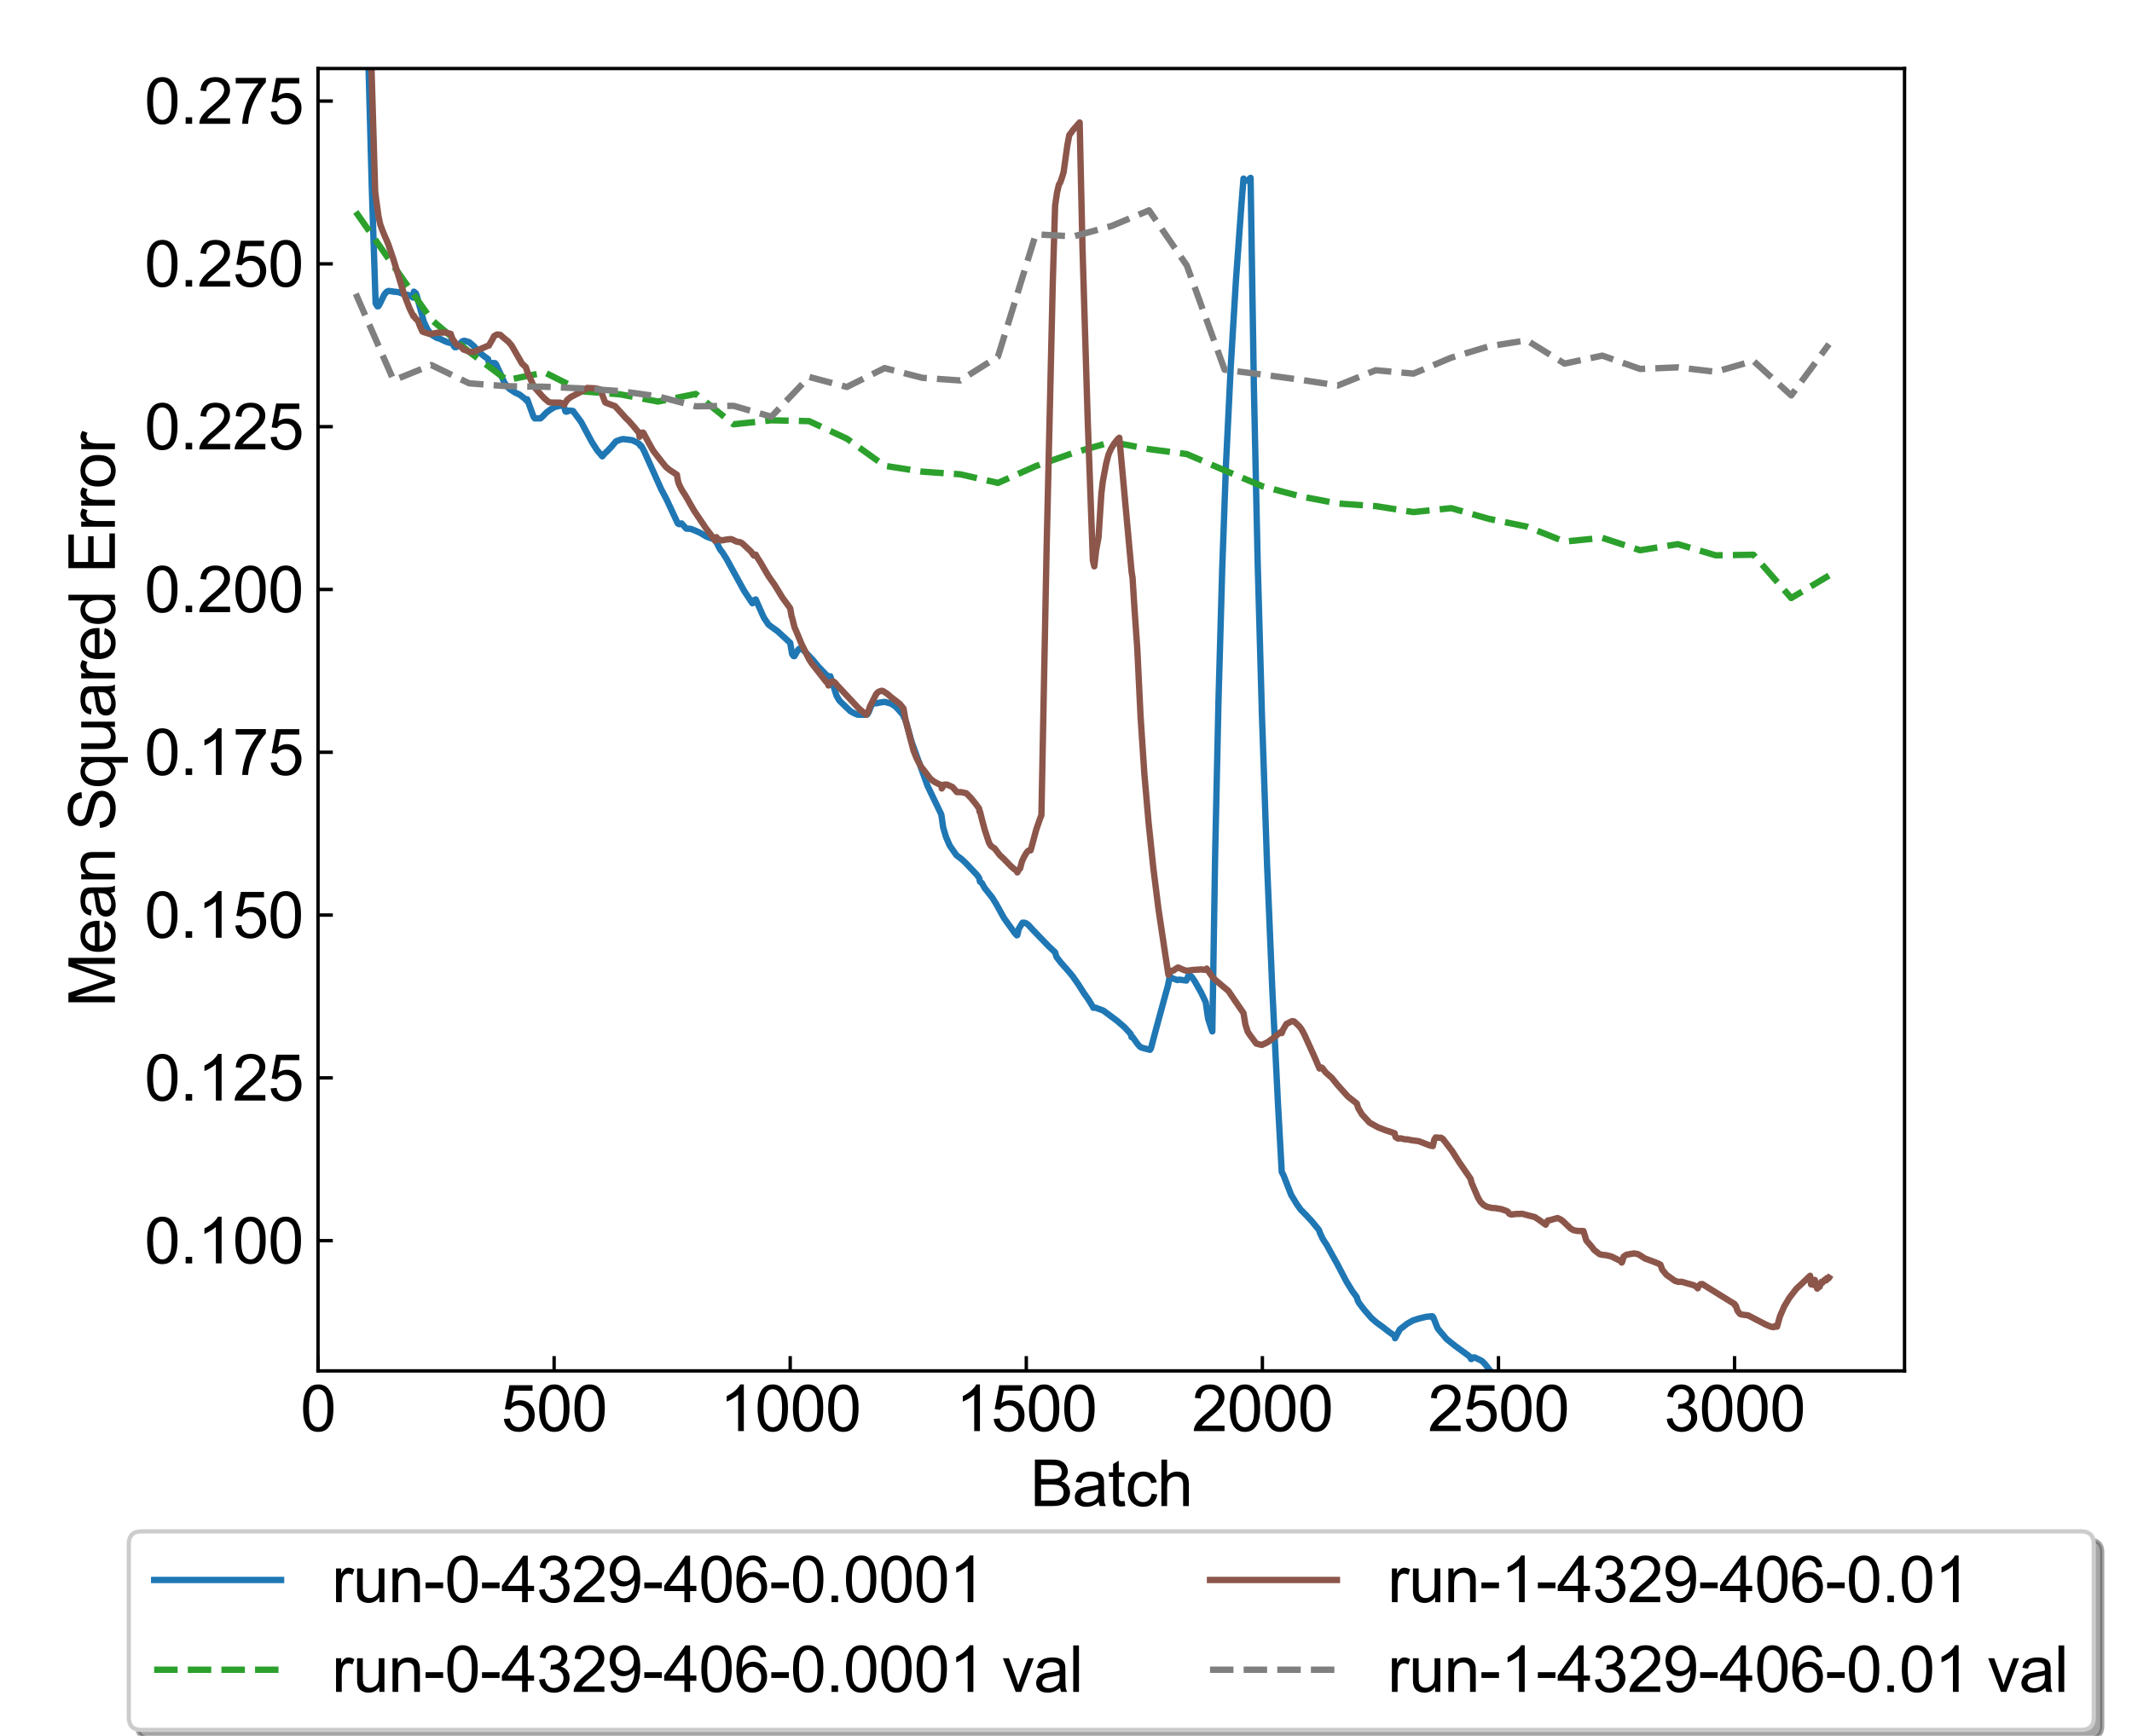 <?xml version="1.0" encoding="utf-8" standalone="no"?>
<!DOCTYPE svg PUBLIC "-//W3C//DTD SVG 1.1//EN"
  "http://www.w3.org/Graphics/SVG/1.1/DTD/svg11.dtd">
<svg height="410.4pt" version="1.1" viewBox="0 0 504 410.4" width="504pt" xmlns="http://www.w3.org/2000/svg" xmlns:xlink="http://www.w3.org/1999/xlink">
 <defs>
  <style type="text/css">*{stroke-linecap:butt;stroke-linejoin:round;}</style>
 </defs>
 <g id="figure_1">
  <g id="patch_1">
   <path d="M 0 410.4 
L 504 410.4 
L 504 0 
L 0 0 
z
" style="fill:#ffffff;"/>
  </g>
  <g id="axes_1">
   <g id="patch_2">
    <path d="M 75.18 324.134 
L 450.225 324.134 
L 450.225 16.2 
L 75.18 16.2 
z
" style="fill:#ffffff;"/>
   </g>
   <g id="matplotlib.axis_1">
    <g id="xtick_1">
     <g id="line2d_1">
      <defs>
       <path d="M 0 0 
L 0 -3.5 
" id="m84fed06094" style="stroke:#000000;stroke-width:0.8;"/>
      </defs>
      <g>
       <use style="stroke:#000000;stroke-width:0.8;" x="75.18" xlink:href="#m84fed06094" y="324.134"/>
      </g>
     </g>
     <g id="text_1">
      <!-- 0 -->
      <g transform="translate(71.009 338.371)scale(0.15 -0.15)">
       <defs>
        <path d="M 266 2259 
Q 266 3072 433 3567 
Q 600 4063 929 4331 
Q 1259 4600 1759 4600 
Q 2128 4600 2406 4451 
Q 2684 4303 2865 4023 
Q 3047 3744 3150 3342 
Q 3253 2941 3253 2259 
Q 3253 1453 3087 958 
Q 2922 463 2592 192 
Q 2263 -78 1759 -78 
Q 1097 -78 719 397 
Q 266 969 266 2259 
z
M 844 2259 
Q 844 1131 1108 757 
Q 1372 384 1759 384 
Q 2147 384 2411 759 
Q 2675 1134 2675 2259 
Q 2675 3391 2411 3762 
Q 2147 4134 1753 4134 
Q 1366 4134 1134 3806 
Q 844 3388 844 2259 
z
" id="ArialMT-30" transform="scale(0.016)"/>
       </defs>
       <use xlink:href="#ArialMT-30"/>
      </g>
     </g>
    </g>
    <g id="xtick_2">
     <g id="line2d_2">
      <g>
       <use style="stroke:#000000;stroke-width:0.8;" x="130.991" xlink:href="#m84fed06094" y="324.134"/>
      </g>
     </g>
     <g id="text_2">
      <!-- 500 -->
      <g transform="translate(118.479 338.371)scale(0.15 -0.15)">
       <defs>
        <path d="M 266 1200 
L 856 1250 
Q 922 819 1161 601 
Q 1400 384 1738 384 
Q 2144 384 2425 690 
Q 2706 997 2706 1503 
Q 2706 1984 2436 2262 
Q 2166 2541 1728 2541 
Q 1456 2541 1237 2417 
Q 1019 2294 894 2097 
L 366 2166 
L 809 4519 
L 3088 4519 
L 3088 3981 
L 1259 3981 
L 1013 2750 
Q 1425 3038 1878 3038 
Q 2478 3038 2890 2622 
Q 3303 2206 3303 1553 
Q 3303 931 2941 478 
Q 2500 -78 1738 -78 
Q 1113 -78 717 272 
Q 322 622 266 1200 
z
" id="ArialMT-35" transform="scale(0.016)"/>
       </defs>
       <use xlink:href="#ArialMT-35"/>
       <use x="55.615" xlink:href="#ArialMT-30"/>
       <use x="111.23" xlink:href="#ArialMT-30"/>
      </g>
     </g>
    </g>
    <g id="xtick_3">
     <g id="line2d_3">
      <g>
       <use style="stroke:#000000;stroke-width:0.8;" x="186.802" xlink:href="#m84fed06094" y="324.134"/>
      </g>
     </g>
     <g id="text_3">
      <!-- 1000 -->
      <g transform="translate(170.119 338.371)scale(0.15 -0.15)">
       <defs>
        <path d="M 2384 0 
L 1822 0 
L 1822 3584 
Q 1619 3391 1289 3197 
Q 959 3003 697 2906 
L 697 3450 
Q 1169 3672 1522 3987 
Q 1875 4303 2022 4600 
L 2384 4600 
L 2384 0 
z
" id="ArialMT-31" transform="scale(0.016)"/>
       </defs>
       <use xlink:href="#ArialMT-31"/>
       <use x="55.615" xlink:href="#ArialMT-30"/>
       <use x="111.23" xlink:href="#ArialMT-30"/>
       <use x="166.846" xlink:href="#ArialMT-30"/>
      </g>
     </g>
    </g>
    <g id="xtick_4">
     <g id="line2d_4">
      <g>
       <use style="stroke:#000000;stroke-width:0.8;" x="242.613" xlink:href="#m84fed06094" y="324.134"/>
      </g>
     </g>
     <g id="text_4">
      <!-- 1500 -->
      <g transform="translate(225.93 338.371)scale(0.15 -0.15)">
       <use xlink:href="#ArialMT-31"/>
       <use x="55.615" xlink:href="#ArialMT-35"/>
       <use x="111.23" xlink:href="#ArialMT-30"/>
       <use x="166.846" xlink:href="#ArialMT-30"/>
      </g>
     </g>
    </g>
    <g id="xtick_5">
     <g id="line2d_5">
      <g>
       <use style="stroke:#000000;stroke-width:0.8;" x="298.424" xlink:href="#m84fed06094" y="324.134"/>
      </g>
     </g>
     <g id="text_5">
      <!-- 2000 -->
      <g transform="translate(281.742 338.371)scale(0.15 -0.15)">
       <defs>
        <path d="M 3222 541 
L 3222 0 
L 194 0 
Q 188 203 259 391 
Q 375 700 629 1000 
Q 884 1300 1366 1694 
Q 2113 2306 2375 2664 
Q 2638 3022 2638 3341 
Q 2638 3675 2398 3904 
Q 2159 4134 1775 4134 
Q 1369 4134 1125 3890 
Q 881 3647 878 3216 
L 300 3275 
Q 359 3922 746 4261 
Q 1134 4600 1788 4600 
Q 2447 4600 2831 4234 
Q 3216 3869 3216 3328 
Q 3216 3053 3103 2787 
Q 2991 2522 2730 2228 
Q 2469 1934 1863 1422 
Q 1356 997 1212 845 
Q 1069 694 975 541 
L 3222 541 
z
" id="ArialMT-32" transform="scale(0.016)"/>
       </defs>
       <use xlink:href="#ArialMT-32"/>
       <use x="55.615" xlink:href="#ArialMT-30"/>
       <use x="111.23" xlink:href="#ArialMT-30"/>
       <use x="166.846" xlink:href="#ArialMT-30"/>
      </g>
     </g>
    </g>
    <g id="xtick_6">
     <g id="line2d_6">
      <g>
       <use style="stroke:#000000;stroke-width:0.8;" x="354.235" xlink:href="#m84fed06094" y="324.134"/>
      </g>
     </g>
     <g id="text_6">
      <!-- 2500 -->
      <g transform="translate(337.553 338.371)scale(0.15 -0.15)">
       <use xlink:href="#ArialMT-32"/>
       <use x="55.615" xlink:href="#ArialMT-35"/>
       <use x="111.23" xlink:href="#ArialMT-30"/>
       <use x="166.846" xlink:href="#ArialMT-30"/>
      </g>
     </g>
    </g>
    <g id="xtick_7">
     <g id="line2d_7">
      <g>
       <use style="stroke:#000000;stroke-width:0.8;" x="410.047" xlink:href="#m84fed06094" y="324.134"/>
      </g>
     </g>
     <g id="text_7">
      <!-- 3000 -->
      <g transform="translate(393.364 338.371)scale(0.15 -0.15)">
       <defs>
        <path d="M 269 1209 
L 831 1284 
Q 928 806 1161 595 
Q 1394 384 1728 384 
Q 2125 384 2398 659 
Q 2672 934 2672 1341 
Q 2672 1728 2419 1979 
Q 2166 2231 1775 2231 
Q 1616 2231 1378 2169 
L 1441 2663 
Q 1497 2656 1531 2656 
Q 1891 2656 2178 2843 
Q 2466 3031 2466 3422 
Q 2466 3731 2256 3934 
Q 2047 4138 1716 4138 
Q 1388 4138 1169 3931 
Q 950 3725 888 3313 
L 325 3413 
Q 428 3978 793 4289 
Q 1159 4600 1703 4600 
Q 2078 4600 2393 4439 
Q 2709 4278 2876 4000 
Q 3044 3722 3044 3409 
Q 3044 3113 2884 2869 
Q 2725 2625 2413 2481 
Q 2819 2388 3044 2092 
Q 3269 1797 3269 1353 
Q 3269 753 2831 336 
Q 2394 -81 1725 -81 
Q 1122 -81 723 278 
Q 325 638 269 1209 
z
" id="ArialMT-33" transform="scale(0.016)"/>
       </defs>
       <use xlink:href="#ArialMT-33"/>
       <use x="55.615" xlink:href="#ArialMT-30"/>
       <use x="111.23" xlink:href="#ArialMT-30"/>
       <use x="166.846" xlink:href="#ArialMT-30"/>
      </g>
     </g>
    </g>
    <g id="text_8">
     <!-- Batch -->
     <g transform="translate(243.525 356.089)scale(0.15 -0.15)">
      <defs>
       <path d="M 469 0 
L 469 4581 
L 2188 4581 
Q 2713 4581 3030 4442 
Q 3347 4303 3526 4014 
Q 3706 3725 3706 3409 
Q 3706 3116 3547 2856 
Q 3388 2597 3066 2438 
Q 3481 2316 3704 2022 
Q 3928 1728 3928 1328 
Q 3928 1006 3792 729 
Q 3656 453 3456 303 
Q 3256 153 2954 76 
Q 2653 0 2216 0 
L 469 0 
z
M 1075 2656 
L 2066 2656 
Q 2469 2656 2644 2709 
Q 2875 2778 2992 2937 
Q 3109 3097 3109 3338 
Q 3109 3566 3000 3739 
Q 2891 3913 2687 3977 
Q 2484 4041 1991 4041 
L 1075 4041 
L 1075 2656 
z
M 1075 541 
L 2216 541 
Q 2509 541 2628 563 
Q 2838 600 2978 687 
Q 3119 775 3209 942 
Q 3300 1109 3300 1328 
Q 3300 1584 3169 1773 
Q 3038 1963 2805 2039 
Q 2572 2116 2134 2116 
L 1075 2116 
L 1075 541 
z
" id="ArialMT-42" transform="scale(0.016)"/>
       <path d="M 2588 409 
Q 2275 144 1986 34 
Q 1697 -75 1366 -75 
Q 819 -75 525 192 
Q 231 459 231 875 
Q 231 1119 342 1320 
Q 453 1522 633 1644 
Q 813 1766 1038 1828 
Q 1203 1872 1538 1913 
Q 2219 1994 2541 2106 
Q 2544 2222 2544 2253 
Q 2544 2597 2384 2738 
Q 2169 2928 1744 2928 
Q 1347 2928 1158 2789 
Q 969 2650 878 2297 
L 328 2372 
Q 403 2725 575 2942 
Q 747 3159 1072 3276 
Q 1397 3394 1825 3394 
Q 2250 3394 2515 3294 
Q 2781 3194 2906 3042 
Q 3031 2891 3081 2659 
Q 3109 2516 3109 2141 
L 3109 1391 
Q 3109 606 3145 398 
Q 3181 191 3288 0 
L 2700 0 
Q 2613 175 2588 409 
z
M 2541 1666 
Q 2234 1541 1622 1453 
Q 1275 1403 1131 1340 
Q 988 1278 909 1158 
Q 831 1038 831 891 
Q 831 666 1001 516 
Q 1172 366 1500 366 
Q 1825 366 2078 508 
Q 2331 650 2450 897 
Q 2541 1088 2541 1459 
L 2541 1666 
z
" id="ArialMT-61" transform="scale(0.016)"/>
       <path d="M 1650 503 
L 1731 6 
Q 1494 -44 1306 -44 
Q 1000 -44 831 53 
Q 663 150 594 308 
Q 525 466 525 972 
L 525 2881 
L 113 2881 
L 113 3319 
L 525 3319 
L 525 4141 
L 1084 4478 
L 1084 3319 
L 1650 3319 
L 1650 2881 
L 1084 2881 
L 1084 941 
Q 1084 700 1114 631 
Q 1144 563 1211 522 
Q 1278 481 1403 481 
Q 1497 481 1650 503 
z
" id="ArialMT-74" transform="scale(0.016)"/>
       <path d="M 2588 1216 
L 3141 1144 
Q 3050 572 2676 248 
Q 2303 -75 1759 -75 
Q 1078 -75 664 370 
Q 250 816 250 1647 
Q 250 2184 428 2587 
Q 606 2991 970 3192 
Q 1334 3394 1763 3394 
Q 2303 3394 2647 3120 
Q 2991 2847 3088 2344 
L 2541 2259 
Q 2463 2594 2264 2762 
Q 2066 2931 1784 2931 
Q 1359 2931 1093 2626 
Q 828 2322 828 1663 
Q 828 994 1084 691 
Q 1341 388 1753 388 
Q 2084 388 2306 591 
Q 2528 794 2588 1216 
z
" id="ArialMT-63" transform="scale(0.016)"/>
       <path d="M 422 0 
L 422 4581 
L 984 4581 
L 984 2938 
Q 1378 3394 1978 3394 
Q 2347 3394 2619 3248 
Q 2891 3103 3008 2847 
Q 3125 2591 3125 2103 
L 3125 0 
L 2563 0 
L 2563 2103 
Q 2563 2525 2380 2717 
Q 2197 2909 1863 2909 
Q 1613 2909 1392 2779 
Q 1172 2650 1078 2428 
Q 984 2206 984 1816 
L 984 0 
L 422 0 
z
" id="ArialMT-68" transform="scale(0.016)"/>
      </defs>
      <use xlink:href="#ArialMT-42"/>
      <use x="66.699" xlink:href="#ArialMT-61"/>
      <use x="122.314" xlink:href="#ArialMT-74"/>
      <use x="150.098" xlink:href="#ArialMT-63"/>
      <use x="200.098" xlink:href="#ArialMT-68"/>
     </g>
    </g>
   </g>
   <g id="matplotlib.axis_2">
    <g id="ytick_1">
     <g id="line2d_8">
      <defs>
       <path d="M 0 0 
L 3.5 0 
" id="m3010451f9e" style="stroke:#000000;stroke-width:0.8;"/>
      </defs>
      <g>
       <use style="stroke:#000000;stroke-width:0.8;" x="75.18" xlink:href="#m3010451f9e" y="293.341"/>
      </g>
     </g>
     <g id="text_9">
      <!-- 0.100 -->
      <g transform="translate(34.147 298.709)scale(0.15 -0.15)">
       <defs>
        <path d="M 581 0 
L 581 641 
L 1222 641 
L 1222 0 
L 581 0 
z
" id="ArialMT-2e" transform="scale(0.016)"/>
       </defs>
       <use xlink:href="#ArialMT-30"/>
       <use x="55.615" xlink:href="#ArialMT-2e"/>
       <use x="83.398" xlink:href="#ArialMT-31"/>
       <use x="139.014" xlink:href="#ArialMT-30"/>
       <use x="194.629" xlink:href="#ArialMT-30"/>
      </g>
     </g>
    </g>
    <g id="ytick_2">
     <g id="line2d_9">
      <g>
       <use style="stroke:#000000;stroke-width:0.8;" x="75.18" xlink:href="#m3010451f9e" y="254.849"/>
      </g>
     </g>
     <g id="text_10">
      <!-- 0.125 -->
      <g transform="translate(34.147 260.218)scale(0.15 -0.15)">
       <use xlink:href="#ArialMT-30"/>
       <use x="55.615" xlink:href="#ArialMT-2e"/>
       <use x="83.398" xlink:href="#ArialMT-31"/>
       <use x="139.014" xlink:href="#ArialMT-32"/>
       <use x="194.629" xlink:href="#ArialMT-35"/>
      </g>
     </g>
    </g>
    <g id="ytick_3">
     <g id="line2d_10">
      <g>
       <use style="stroke:#000000;stroke-width:0.8;" x="75.18" xlink:href="#m3010451f9e" y="216.357"/>
      </g>
     </g>
     <g id="text_11">
      <!-- 0.150 -->
      <g transform="translate(34.147 221.726)scale(0.15 -0.15)">
       <use xlink:href="#ArialMT-30"/>
       <use x="55.615" xlink:href="#ArialMT-2e"/>
       <use x="83.398" xlink:href="#ArialMT-31"/>
       <use x="139.014" xlink:href="#ArialMT-35"/>
       <use x="194.629" xlink:href="#ArialMT-30"/>
      </g>
     </g>
    </g>
    <g id="ytick_4">
     <g id="line2d_11">
      <g>
       <use style="stroke:#000000;stroke-width:0.8;" x="75.18" xlink:href="#m3010451f9e" y="177.866"/>
      </g>
     </g>
     <g id="text_12">
      <!-- 0.175 -->
      <g transform="translate(34.147 183.234)scale(0.15 -0.15)">
       <defs>
        <path d="M 303 3981 
L 303 4522 
L 3269 4522 
L 3269 4084 
Q 2831 3619 2401 2847 
Q 1972 2075 1738 1259 
Q 1569 684 1522 0 
L 944 0 
Q 953 541 1156 1306 
Q 1359 2072 1739 2783 
Q 2119 3494 2547 3981 
L 303 3981 
z
" id="ArialMT-37" transform="scale(0.016)"/>
       </defs>
       <use xlink:href="#ArialMT-30"/>
       <use x="55.615" xlink:href="#ArialMT-2e"/>
       <use x="83.398" xlink:href="#ArialMT-31"/>
       <use x="139.014" xlink:href="#ArialMT-37"/>
       <use x="194.629" xlink:href="#ArialMT-35"/>
      </g>
     </g>
    </g>
    <g id="ytick_5">
     <g id="line2d_12">
      <g>
       <use style="stroke:#000000;stroke-width:0.8;" x="75.18" xlink:href="#m3010451f9e" y="139.374"/>
      </g>
     </g>
     <g id="text_13">
      <!-- 0.200 -->
      <g transform="translate(34.147 144.742)scale(0.15 -0.15)">
       <use xlink:href="#ArialMT-30"/>
       <use x="55.615" xlink:href="#ArialMT-2e"/>
       <use x="83.398" xlink:href="#ArialMT-32"/>
       <use x="139.014" xlink:href="#ArialMT-30"/>
       <use x="194.629" xlink:href="#ArialMT-30"/>
      </g>
     </g>
    </g>
    <g id="ytick_6">
     <g id="line2d_13">
      <g>
       <use style="stroke:#000000;stroke-width:0.8;" x="75.18" xlink:href="#m3010451f9e" y="100.882"/>
      </g>
     </g>
     <g id="text_14">
      <!-- 0.225 -->
      <g transform="translate(34.147 106.25)scale(0.15 -0.15)">
       <use xlink:href="#ArialMT-30"/>
       <use x="55.615" xlink:href="#ArialMT-2e"/>
       <use x="83.398" xlink:href="#ArialMT-32"/>
       <use x="139.014" xlink:href="#ArialMT-32"/>
       <use x="194.629" xlink:href="#ArialMT-35"/>
      </g>
     </g>
    </g>
    <g id="ytick_7">
     <g id="line2d_14">
      <g>
       <use style="stroke:#000000;stroke-width:0.8;" x="75.18" xlink:href="#m3010451f9e" y="62.39"/>
      </g>
     </g>
     <g id="text_15">
      <!-- 0.250 -->
      <g transform="translate(34.147 67.759)scale(0.15 -0.15)">
       <use xlink:href="#ArialMT-30"/>
       <use x="55.615" xlink:href="#ArialMT-2e"/>
       <use x="83.398" xlink:href="#ArialMT-32"/>
       <use x="139.014" xlink:href="#ArialMT-35"/>
       <use x="194.629" xlink:href="#ArialMT-30"/>
      </g>
     </g>
    </g>
    <g id="ytick_8">
     <g id="line2d_15">
      <g>
       <use style="stroke:#000000;stroke-width:0.8;" x="75.18" xlink:href="#m3010451f9e" y="23.898"/>
      </g>
     </g>
     <g id="text_16">
      <!-- 0.275 -->
      <g transform="translate(34.147 29.267)scale(0.15 -0.15)">
       <use xlink:href="#ArialMT-30"/>
       <use x="55.615" xlink:href="#ArialMT-2e"/>
       <use x="83.398" xlink:href="#ArialMT-32"/>
       <use x="139.014" xlink:href="#ArialMT-37"/>
       <use x="194.629" xlink:href="#ArialMT-35"/>
      </g>
     </g>
    </g>
    <g id="text_17">
     <!-- Mean Squared Error -->
     <g transform="translate(27.166 238.113)rotate(-90)scale(0.15 -0.15)">
      <defs>
       <path d="M 475 0 
L 475 4581 
L 1388 4581 
L 2472 1338 
Q 2622 884 2691 659 
Q 2769 909 2934 1394 
L 4031 4581 
L 4847 4581 
L 4847 0 
L 4263 0 
L 4263 3834 
L 2931 0 
L 2384 0 
L 1059 3900 
L 1059 0 
L 475 0 
z
" id="ArialMT-4d" transform="scale(0.016)"/>
       <path d="M 2694 1069 
L 3275 997 
Q 3138 488 2766 206 
Q 2394 -75 1816 -75 
Q 1088 -75 661 373 
Q 234 822 234 1631 
Q 234 2469 665 2931 
Q 1097 3394 1784 3394 
Q 2450 3394 2872 2941 
Q 3294 2488 3294 1666 
Q 3294 1616 3291 1516 
L 816 1516 
Q 847 969 1125 678 
Q 1403 388 1819 388 
Q 2128 388 2347 550 
Q 2566 713 2694 1069 
z
M 847 1978 
L 2700 1978 
Q 2663 2397 2488 2606 
Q 2219 2931 1791 2931 
Q 1403 2931 1139 2672 
Q 875 2413 847 1978 
z
" id="ArialMT-65" transform="scale(0.016)"/>
       <path d="M 422 0 
L 422 3319 
L 928 3319 
L 928 2847 
Q 1294 3394 1984 3394 
Q 2284 3394 2536 3286 
Q 2788 3178 2913 3003 
Q 3038 2828 3088 2588 
Q 3119 2431 3119 2041 
L 3119 0 
L 2556 0 
L 2556 2019 
Q 2556 2363 2490 2533 
Q 2425 2703 2258 2804 
Q 2091 2906 1866 2906 
Q 1506 2906 1245 2678 
Q 984 2450 984 1813 
L 984 0 
L 422 0 
z
" id="ArialMT-6e" transform="scale(0.016)"/>
       <path id="ArialMT-20" transform="scale(0.016)"/>
       <path d="M 288 1472 
L 859 1522 
Q 900 1178 1048 958 
Q 1197 738 1509 602 
Q 1822 466 2213 466 
Q 2559 466 2825 569 
Q 3091 672 3220 851 
Q 3350 1031 3350 1244 
Q 3350 1459 3225 1620 
Q 3100 1781 2813 1891 
Q 2628 1963 1997 2114 
Q 1366 2266 1113 2400 
Q 784 2572 623 2826 
Q 463 3081 463 3397 
Q 463 3744 659 4045 
Q 856 4347 1234 4503 
Q 1613 4659 2075 4659 
Q 2584 4659 2973 4495 
Q 3363 4331 3572 4012 
Q 3781 3694 3797 3291 
L 3216 3247 
Q 3169 3681 2898 3903 
Q 2628 4125 2100 4125 
Q 1550 4125 1298 3923 
Q 1047 3722 1047 3438 
Q 1047 3191 1225 3031 
Q 1400 2872 2139 2705 
Q 2878 2538 3153 2413 
Q 3553 2228 3743 1945 
Q 3934 1663 3934 1294 
Q 3934 928 3725 604 
Q 3516 281 3123 101 
Q 2731 -78 2241 -78 
Q 1619 -78 1198 103 
Q 778 284 539 648 
Q 300 1013 288 1472 
z
" id="ArialMT-53" transform="scale(0.016)"/>
       <path d="M 2538 -1272 
L 2538 353 
Q 2406 169 2170 47 
Q 1934 -75 1669 -75 
Q 1078 -75 651 397 
Q 225 869 225 1691 
Q 225 2191 398 2587 
Q 572 2984 901 3189 
Q 1231 3394 1625 3394 
Q 2241 3394 2594 2875 
L 2594 3319 
L 3100 3319 
L 3100 -1272 
L 2538 -1272 
z
M 803 1669 
Q 803 1028 1072 708 
Q 1341 388 1716 388 
Q 2075 388 2334 692 
Q 2594 997 2594 1619 
Q 2594 2281 2320 2615 
Q 2047 2950 1678 2950 
Q 1313 2950 1058 2639 
Q 803 2328 803 1669 
z
" id="ArialMT-71" transform="scale(0.016)"/>
       <path d="M 2597 0 
L 2597 488 
Q 2209 -75 1544 -75 
Q 1250 -75 995 37 
Q 741 150 617 320 
Q 494 491 444 738 
Q 409 903 409 1263 
L 409 3319 
L 972 3319 
L 972 1478 
Q 972 1038 1006 884 
Q 1059 663 1231 536 
Q 1403 409 1656 409 
Q 1909 409 2131 539 
Q 2353 669 2445 892 
Q 2538 1116 2538 1541 
L 2538 3319 
L 3100 3319 
L 3100 0 
L 2597 0 
z
" id="ArialMT-75" transform="scale(0.016)"/>
       <path d="M 416 0 
L 416 3319 
L 922 3319 
L 922 2816 
Q 1116 3169 1280 3281 
Q 1444 3394 1641 3394 
Q 1925 3394 2219 3213 
L 2025 2691 
Q 1819 2813 1613 2813 
Q 1428 2813 1281 2702 
Q 1134 2591 1072 2394 
Q 978 2094 978 1738 
L 978 0 
L 416 0 
z
" id="ArialMT-72" transform="scale(0.016)"/>
       <path d="M 2575 0 
L 2575 419 
Q 2259 -75 1647 -75 
Q 1250 -75 917 144 
Q 584 363 401 755 
Q 219 1147 219 1656 
Q 219 2153 384 2558 
Q 550 2963 881 3178 
Q 1213 3394 1622 3394 
Q 1922 3394 2156 3267 
Q 2391 3141 2538 2938 
L 2538 4581 
L 3097 4581 
L 3097 0 
L 2575 0 
z
M 797 1656 
Q 797 1019 1065 703 
Q 1334 388 1700 388 
Q 2069 388 2326 689 
Q 2584 991 2584 1609 
Q 2584 2291 2321 2609 
Q 2059 2928 1675 2928 
Q 1300 2928 1048 2622 
Q 797 2316 797 1656 
z
" id="ArialMT-64" transform="scale(0.016)"/>
       <path d="M 506 0 
L 506 4581 
L 3819 4581 
L 3819 4041 
L 1113 4041 
L 1113 2638 
L 3647 2638 
L 3647 2100 
L 1113 2100 
L 1113 541 
L 3925 541 
L 3925 0 
L 506 0 
z
" id="ArialMT-45" transform="scale(0.016)"/>
       <path d="M 213 1659 
Q 213 2581 725 3025 
Q 1153 3394 1769 3394 
Q 2453 3394 2887 2945 
Q 3322 2497 3322 1706 
Q 3322 1066 3130 698 
Q 2938 331 2570 128 
Q 2203 -75 1769 -75 
Q 1072 -75 642 372 
Q 213 819 213 1659 
z
M 791 1659 
Q 791 1022 1069 705 
Q 1347 388 1769 388 
Q 2188 388 2466 706 
Q 2744 1025 2744 1678 
Q 2744 2294 2464 2611 
Q 2184 2928 1769 2928 
Q 1347 2928 1069 2612 
Q 791 2297 791 1659 
z
" id="ArialMT-6f" transform="scale(0.016)"/>
      </defs>
      <use xlink:href="#ArialMT-4d"/>
      <use x="83.301" xlink:href="#ArialMT-65"/>
      <use x="138.916" xlink:href="#ArialMT-61"/>
      <use x="194.531" xlink:href="#ArialMT-6e"/>
      <use x="250.146" xlink:href="#ArialMT-20"/>
      <use x="277.93" xlink:href="#ArialMT-53"/>
      <use x="344.629" xlink:href="#ArialMT-71"/>
      <use x="400.244" xlink:href="#ArialMT-75"/>
      <use x="455.859" xlink:href="#ArialMT-61"/>
      <use x="511.475" xlink:href="#ArialMT-72"/>
      <use x="544.775" xlink:href="#ArialMT-65"/>
      <use x="600.391" xlink:href="#ArialMT-64"/>
      <use x="656.006" xlink:href="#ArialMT-20"/>
      <use x="683.789" xlink:href="#ArialMT-45"/>
      <use x="750.488" xlink:href="#ArialMT-72"/>
      <use x="783.789" xlink:href="#ArialMT-72"/>
      <use x="817.09" xlink:href="#ArialMT-6f"/>
      <use x="872.705" xlink:href="#ArialMT-72"/>
     </g>
    </g>
   </g>
   <g id="line2d_16">
    <path clip-path="url(#p02d1b3f2c0)" d="M 86.665 -1 
L 87.905 44.749 
L 88.798 71.711 
L 89.244 72.444 
L 89.468 72.385 
L 89.803 71.803 
L 90.807 69.722 
L 91.365 69.015 
L 91.812 68.792 
L 92.37 68.838 
L 93.151 68.969 
L 94.156 69.062 
L 95.83 69.68 
L 96.388 69.694 
L 97.504 70.218 
L 97.616 70.358 
L 97.839 68.962 
L 98.286 69.312 
L 98.509 69.854 
L 100.183 76.056 
L 100.965 77.726 
L 101.746 78.839 
L 102.193 79.248 
L 103.197 79.846 
L 104.09 80.145 
L 105.318 80.737 
L 106.099 81.015 
L 106.434 81.071 
L 106.657 80.607 
L 106.769 80.621 
L 107.327 81.902 
L 107.55 82.096 
L 107.885 82.07 
L 109.336 80.683 
L 109.783 80.561 
L 110.899 80.888 
L 112.015 81.829 
L 113.355 83.357 
L 114.471 84.239 
L 115.364 84.878 
L 115.699 86.223 
L 115.922 86.289 
L 116.48 85.825 
L 117.038 85.862 
L 117.262 86.125 
L 118.266 88.272 
L 119.159 90.304 
L 119.829 91.354 
L 120.499 91.995 
L 121.838 92.851 
L 122.843 93.305 
L 124.294 94.44 
L 124.405 94.654 
L 124.629 94.406 
L 126.08 98.403 
L 126.415 98.927 
L 127.754 98.924 
L 128.089 98.648 
L 129.205 97.506 
L 130.098 96.842 
L 131.103 96.25 
L 132.442 95.93 
L 133.224 95.764 
L 133.67 97.281 
L 133.893 97.355 
L 134.228 97.237 
L 134.563 97.066 
L 135.456 97.167 
L 137.354 99.729 
L 139.921 104.509 
L 141.149 106.441 
L 142.377 107.897 
L 142.6 107.674 
L 142.823 107.353 
L 143.604 106.615 
L 144.386 105.811 
L 145.614 104.353 
L 146.172 104.139 
L 146.841 103.911 
L 147.288 103.805 
L 149.409 104.071 
L 150.413 104.517 
L 151.083 104.922 
L 151.418 105.464 
L 151.53 105.362 
L 151.753 105.665 
L 152.311 106.751 
L 156.329 115.721 
L 157.557 118.037 
L 160.236 123.775 
L 160.459 123.907 
L 160.571 123.94 
L 160.794 123.8 
L 161.129 123.761 
L 162.245 124.989 
L 163.25 125.03 
L 164.366 125.468 
L 165.482 125.967 
L 167.045 126.89 
L 168.943 127.574 
L 169.166 128.011 
L 169.389 128.238 
L 169.947 129.372 
L 170.282 129.98 
L 170.84 130.69 
L 171.733 132.107 
L 175.863 139.623 
L 177.649 142.342 
L 177.872 142.645 
L 177.984 142.446 
L 178.207 141.921 
L 178.654 141.731 
L 180.551 145.989 
L 181.668 147.667 
L 182.226 148.095 
L 183.788 149.22 
L 186.802 151.998 
L 187.025 153.363 
L 187.249 154.624 
L 187.584 155.115 
L 187.807 155.139 
L 188.7 153.586 
L 189.035 153.341 
L 189.258 153.315 
L 189.704 153.562 
L 190.597 154.386 
L 192.16 156.04 
L 193.5 157.665 
L 195.844 160.081 
L 196.067 159.9 
L 196.29 159.888 
L 196.625 160.956 
L 197.741 164.454 
L 198.411 165.629 
L 199.416 166.599 
L 200.308 167.458 
L 201.09 168.202 
L 202.094 168.726 
L 202.764 168.982 
L 204.215 169.009 
L 204.997 168.947 
L 205.331 168.427 
L 206.001 166.763 
L 206.559 166.245 
L 206.894 166.276 
L 207.229 166.285 
L 208.01 166.104 
L 209.127 165.95 
L 210.578 166.346 
L 211.582 166.96 
L 212.364 167.744 
L 213.592 169.174 
L 213.703 169.673 
L 213.815 169.642 
L 214.261 170.965 
L 215.489 175.374 
L 219.284 185.841 
L 222.521 192.571 
L 222.968 195.646 
L 223.638 197.904 
L 224.53 199.959 
L 226.093 202.197 
L 226.651 202.625 
L 227.321 203.125 
L 228.214 203.965 
L 229.888 205.727 
L 230.893 206.791 
L 231.451 207.552 
L 231.674 208.483 
L 232.121 208.786 
L 232.456 209.414 
L 232.791 209.992 
L 234.576 212.236 
L 235.469 213.685 
L 237.367 217.105 
L 239.934 220.666 
L 240.381 221.149 
L 240.492 221.093 
L 240.827 219.611 
L 241.72 218.152 
L 242.278 218.176 
L 242.725 218.394 
L 243.171 218.758 
L 243.841 219.513 
L 245.404 221.138 
L 247.86 223.69 
L 249.422 225.165 
L 249.757 226.26 
L 250.762 227.571 
L 252.548 229.583 
L 253.552 230.786 
L 254.892 232.698 
L 256.231 234.811 
L 257.347 236.4 
L 258.352 238.049 
L 258.464 238.284 
L 258.91 238.236 
L 260.808 238.932 
L 264.045 241.329 
L 265.831 242.872 
L 267.282 244.447 
L 267.505 245.229 
L 267.617 245.144 
L 267.728 245.167 
L 268.845 246.751 
L 269.403 247.408 
L 269.849 247.698 
L 271.858 248.222 
L 272.082 247.866 
L 273.309 243.234 
L 275.653 234.63 
L 276.1 233.047 
L 276.435 231.299 
L 276.546 230.796 
L 276.881 231.208 
L 278.332 231.731 
L 278.779 231.617 
L 280.453 231.847 
L 281.011 230.493 
L 281.123 230.414 
L 281.793 231.057 
L 282.462 232.043 
L 283.914 234.612 
L 285.03 236.949 
L 285.588 240.822 
L 286.369 243.249 
L 286.592 243.87 
L 287.262 201.79 
L 288.044 165.801 
L 288.937 134.193 
L 289.829 109.639 
L 290.946 86.689 
L 292.174 66.273 
L 293.513 47.786 
L 293.96 42.223 
L 294.071 42.834 
L 294.406 42.617 
L 294.629 42.728 
L 295.187 42.456 
L 295.634 42.048 
L 296.415 91.513 
L 297.308 132.85 
L 298.313 168.894 
L 299.541 204.598 
L 300.768 233.94 
L 302.108 260.907 
L 303.001 277.097 
L 303.447 277.932 
L 305.233 282.522 
L 306.573 284.731 
L 307.466 285.988 
L 308.694 287.224 
L 310.145 288.79 
L 311.819 290.849 
L 312.042 291.535 
L 312.712 292.949 
L 313.605 294.32 
L 316.172 298.943 
L 316.954 300.439 
L 318.293 303.004 
L 319.633 305.18 
L 320.749 306.715 
L 320.972 307.511 
L 321.307 308.125 
L 322.535 309.723 
L 324.209 311.643 
L 325.325 312.621 
L 327.111 313.934 
L 328.228 314.807 
L 329.679 315.841 
L 329.79 316.414 
L 330.906 314.331 
L 332.692 312.947 
L 334.032 312.204 
L 335.371 311.77 
L 337.157 311.337 
L 338.497 311.207 
L 338.608 311.215 
L 338.72 311.593 
L 338.832 311.466 
L 339.836 314.044 
L 340.506 314.866 
L 341.957 316.583 
L 343.966 318.201 
L 347.203 320.562 
L 347.538 320.883 
L 347.761 321.338 
L 347.873 321.33 
L 348.32 320.936 
L 348.654 320.954 
L 349.101 321.192 
L 349.659 321.441 
L 350.329 321.795 
L 350.998 322.447 
L 353.231 325.326 
L 356.691 329.868 
L 357.026 329.625 
L 358.366 329.427 
L 359.035 329.242 
L 360.151 329.326 
L 361.714 329.808 
L 365.063 331.323 
L 365.398 331.484 
L 365.621 331.966 
L 366.849 333.355 
L 369.751 336.377 
L 370.867 337.265 
L 373.435 339.086 
L 374.439 339.55 
L 375.109 338.447 
L 375.555 337.942 
L 376.783 337.025 
L 377.899 336.467 
L 379.239 335.898 
L 381.025 335.574 
L 382.364 335.527 
L 383.146 335.637 
L 383.257 335.659 
L 383.704 336.641 
L 384.039 337.35 
L 384.597 338.432 
L 385.601 339.588 
L 386.941 340.518 
L 389.731 342.213 
L 391.629 343.293 
L 392.187 343.595 
L 392.299 343.815 
L 392.634 343.606 
L 393.638 343.401 
L 394.531 343.671 
L 396.205 344.801 
L 396.987 345.108 
L 398.215 345.569 
L 399.442 346.132 
L 401.117 346.916 
L 401.34 347.325 
L 401.898 347.683 
L 402.121 347.883 
L 404.354 351.04 
L 405.693 352.564 
L 406.921 353.661 
L 408.372 354.571 
L 410.158 355.498 
L 410.381 355.409 
L 411.386 355.616 
L 415.293 351.386 
L 416.297 350.845 
L 417.525 350.55 
L 418.865 350.489 
L 418.976 350.49 
L 419.2 350.95 
L 420.204 351.852 
L 420.539 352.242 
L 425.339 360.354 
L 426.455 361.649 
L 427.906 362.931 
L 428.129 364.52 
L 428.799 362.488 
L 428.911 361.764 
L 429.022 361.946 
L 429.134 361.635 
L 429.246 361.755 
L 429.357 362.122 
L 429.692 361.628 
L 429.804 361.282 
L 429.915 361.398 
L 430.027 360.996 
L 430.139 361.077 
L 430.473 360.627 
L 430.585 360.496 
L 430.808 358.588 
L 430.92 358.612 
L 431.143 358.179 
L 431.366 358.356 
L 431.701 358.268 
L 432.148 357.963 
L 432.259 357.982 
L 432.371 357.746 
L 432.371 357.746 
" style="fill:none;stroke:#1f77b4;stroke-linecap:square;stroke-width:1.5;"/>
   </g>
   <g id="line2d_17">
    <path clip-path="url(#p02d1b3f2c0)" d="M 84.11 50.095 
L 93.04 62.874 
L 101.969 75.557 
L 110.899 83.185 
L 119.829 89.866 
L 128.759 88.053 
L 137.688 92.532 
L 146.618 93.24 
L 155.548 94.94 
L 164.478 93.138 
L 173.408 100.318 
L 182.337 99.374 
L 191.267 99.57 
L 200.197 103.715 
L 209.127 110.132 
L 218.056 111.522 
L 226.986 112.139 
L 235.916 114.178 
L 244.846 110.213 
L 253.776 107.068 
L 262.705 104.503 
L 271.635 106.188 
L 280.565 107.361 
L 289.495 111.214 
L 298.424 114.971 
L 307.354 117.35 
L 316.284 119.045 
L 325.214 119.665 
L 334.143 121.077 
L 343.073 120.148 
L 352.003 122.691 
L 360.933 124.51 
L 369.863 128.05 
L 378.792 127.165 
L 387.722 130.101 
L 396.652 128.658 
L 405.582 131.297 
L 414.511 131.161 
L 423.441 141.402 
L 432.371 136.078 
" style="fill:none;stroke:#2ca02c;stroke-dasharray:5.55,2.4;stroke-dashoffset:0;stroke-width:1.5;"/>
   </g>
   <g id="line2d_18">
    <path clip-path="url(#p02d1b3f2c0)" d="M 87.316 -1 
L 88.686 45.245 
L 88.91 47.029 
L 89.468 51.125 
L 89.914 53.149 
L 90.249 54.057 
L 90.807 55.463 
L 91.365 56.726 
L 91.812 57.824 
L 92.928 61.075 
L 95.495 69.47 
L 96.835 72.952 
L 97.616 74.536 
L 97.728 74.779 
L 97.839 74.633 
L 98.063 75.066 
L 98.286 75.373 
L 98.509 75.528 
L 98.844 75.953 
L 99.29 77.155 
L 99.849 78.375 
L 100.183 78.529 
L 101.634 78.982 
L 103.42 78.677 
L 105.318 78.606 
L 106.546 78.937 
L 106.769 79.633 
L 106.992 80.146 
L 107.885 81.469 
L 109.002 81.994 
L 109.56 82.633 
L 111.122 83.209 
L 112.015 83.215 
L 113.578 82.51 
L 115.364 81.747 
L 115.587 81.709 
L 115.81 81.267 
L 116.369 80.314 
L 116.815 79.449 
L 117.485 79.083 
L 118.266 79.164 
L 119.048 79.861 
L 120.164 80.772 
L 120.945 81.683 
L 123.401 85.961 
L 124.294 86.79 
L 124.74 88.129 
L 126.191 91.353 
L 126.861 92.158 
L 128.201 93.671 
L 128.87 94.35 
L 129.763 95.085 
L 130.321 95.176 
L 132.442 95.205 
L 133.224 95.468 
L 133.335 95.732 
L 133.558 95.38 
L 133.782 94.989 
L 134.117 94.525 
L 134.451 94.256 
L 134.898 93.893 
L 136.795 92.919 
L 138.805 91.718 
L 140.814 91.819 
L 141.484 91.97 
L 142.153 92.206 
L 142.377 93.352 
L 143.046 95.103 
L 143.27 95.256 
L 145.39 96.027 
L 147.176 97.986 
L 147.958 98.859 
L 148.627 99.495 
L 149.967 101.026 
L 151.083 102.393 
L 151.195 103.273 
L 151.418 102.349 
L 151.976 102.271 
L 152.088 102.326 
L 153.316 104.61 
L 154.432 106.588 
L 156.329 109.029 
L 157.446 110.419 
L 158.339 111.146 
L 160.013 112.236 
L 160.236 113.529 
L 160.459 114.37 
L 161.017 115.533 
L 161.352 116.123 
L 161.799 116.784 
L 162.692 118.297 
L 163.138 119.109 
L 164.143 120.836 
L 166.933 124.972 
L 168.05 126.423 
L 169.054 127.85 
L 169.278 127.012 
L 169.389 127.012 
L 169.612 127.362 
L 169.836 127.553 
L 170.17 127.696 
L 170.282 127.632 
L 170.617 127.775 
L 171.733 127.568 
L 172.291 127.517 
L 172.626 127.457 
L 173.073 127.535 
L 174.077 128.041 
L 175.082 128.225 
L 175.528 128.523 
L 177.538 130.413 
L 177.984 131.048 
L 178.207 131.355 
L 178.654 131.132 
L 178.989 131.754 
L 179.324 132.266 
L 179.658 132.773 
L 180.44 134.123 
L 181.668 136.209 
L 182.337 137.172 
L 183.119 138.282 
L 185.016 141.377 
L 186.802 143.812 
L 187.137 145.781 
L 187.249 146.027 
L 187.807 148.267 
L 188.365 149.558 
L 189.481 152.249 
L 191.267 155.881 
L 191.937 156.917 
L 195.285 161.177 
L 195.732 161.625 
L 195.844 162.072 
L 196.178 161.326 
L 196.29 161.373 
L 196.737 161.09 
L 196.96 161.108 
L 197.295 161.309 
L 198.076 162.21 
L 201.983 166.39 
L 202.987 167.471 
L 204.773 169 
L 205.22 168.368 
L 205.666 167.036 
L 207.117 164.132 
L 207.564 163.639 
L 208.122 163.391 
L 208.457 163.318 
L 208.792 163.415 
L 209.796 164.084 
L 210.578 164.776 
L 212.699 166.421 
L 213.592 167.52 
L 214.038 170.108 
L 215.936 177.426 
L 216.717 179.36 
L 217.722 181.254 
L 219.954 184.145 
L 220.847 184.829 
L 221.852 185.351 
L 222.521 185.608 
L 222.633 186.43 
L 223.191 185.514 
L 223.861 185.497 
L 225.2 186.096 
L 226.205 187.286 
L 227.209 187.289 
L 228.437 187.558 
L 229.553 188.703 
L 230.558 189.935 
L 231.451 191.154 
L 231.563 191.923 
L 231.674 191.904 
L 232.121 193.699 
L 232.791 196.208 
L 233.795 199.239 
L 234.242 199.999 
L 234.8 200.393 
L 235.135 200.608 
L 236.362 202.207 
L 237.255 203.019 
L 238.93 204.751 
L 239.711 205.445 
L 240.381 205.928 
L 240.492 206.271 
L 240.939 205.494 
L 241.162 205.327 
L 241.609 203.615 
L 242.055 202.67 
L 242.725 201.524 
L 243.06 201.163 
L 243.395 201.087 
L 243.618 201.07 
L 243.841 200.335 
L 244.957 196.183 
L 245.85 193.585 
L 246.185 192.742 
L 247.413 129.809 
L 248.864 67.11 
L 249.422 48.68 
L 249.869 45.59 
L 250.315 43.66 
L 250.65 43.14 
L 251.208 41.478 
L 251.431 40.705 
L 252.324 34.337 
L 252.771 31.946 
L 253.217 31.376 
L 253.664 30.733 
L 254.222 30.102 
L 255.227 28.957 
L 255.896 58.541 
L 257.124 99.124 
L 258.352 132.488 
L 258.687 133.905 
L 259.133 130.055 
L 259.691 127.062 
L 260.361 116.703 
L 260.696 113.869 
L 261.477 109.673 
L 262.036 107.524 
L 262.594 106.204 
L 263.375 104.899 
L 264.268 103.777 
L 264.603 103.499 
L 267.059 130.324 
L 267.505 135.17 
L 267.728 136.558 
L 268.175 143.683 
L 268.845 153.231 
L 269.626 169.417 
L 270.519 182.894 
L 271.523 194.5 
L 272.64 205.209 
L 273.868 214.995 
L 275.542 226.157 
L 276.212 230.489 
L 276.435 230.067 
L 277.105 229.489 
L 277.439 229.456 
L 277.998 229.029 
L 278.444 228.758 
L 278.667 228.802 
L 279.449 229.169 
L 280.23 229.471 
L 280.788 229.497 
L 282.128 229.318 
L 284.025 229.2 
L 284.806 229.307 
L 285.141 229.304 
L 285.253 229.008 
L 286.704 231.109 
L 287.374 231.76 
L 290.388 234.294 
L 291.727 236.276 
L 293.96 239.523 
L 294.406 242.217 
L 294.964 243.955 
L 295.411 244.634 
L 296.973 246.736 
L 297.866 246.97 
L 298.313 247.062 
L 299.652 246.428 
L 300.434 245.865 
L 302.889 243.914 
L 303.001 244.267 
L 303.336 243.411 
L 304.117 242.091 
L 305.457 241.433 
L 305.903 241.491 
L 306.573 242.098 
L 307.243 242.772 
L 307.689 243.376 
L 308.359 244.613 
L 310.814 250.045 
L 311.931 252.641 
L 312.042 252.536 
L 312.377 252.385 
L 312.6 252.506 
L 313.382 253.553 
L 314.833 254.839 
L 316.172 256.503 
L 318.628 259.247 
L 320.749 260.91 
L 321.084 261.999 
L 321.977 263.492 
L 323.763 265.434 
L 325.772 266.554 
L 327.446 267.202 
L 329.567 267.9 
L 329.679 267.943 
L 329.902 268.819 
L 330.46 269.197 
L 330.906 269.159 
L 331.13 269.147 
L 332.134 269.383 
L 332.692 269.391 
L 333.697 269.599 
L 335.371 269.81 
L 338.05 270.842 
L 338.72 270.972 
L 339.055 269.474 
L 339.39 268.941 
L 339.725 268.952 
L 340.283 269.022 
L 340.618 268.989 
L 341.064 269.252 
L 341.622 269.964 
L 343.297 272.164 
L 344.859 274.654 
L 347.65 278.722 
L 347.873 279.656 
L 349.436 283.257 
L 349.994 284.173 
L 350.664 284.855 
L 351.445 285.312 
L 352.673 285.608 
L 353.454 285.638 
L 355.017 285.909 
L 356.133 286.318 
L 356.468 286.507 
L 356.803 286.982 
L 357.249 287.167 
L 358.477 287.013 
L 359.147 287.023 
L 359.817 286.979 
L 362.83 287.77 
L 363.835 288.431 
L 365.398 289.562 
L 365.733 288.788 
L 365.956 288.544 
L 366.291 288.526 
L 368.188 287.99 
L 368.858 288.279 
L 369.416 288.671 
L 371.314 290.487 
L 371.983 290.867 
L 372.988 291.047 
L 374.327 291.065 
L 374.997 293.29 
L 376.225 294.711 
L 376.895 295.574 
L 378.123 296.521 
L 378.681 296.676 
L 379.685 296.777 
L 380.913 297.068 
L 383.034 298.108 
L 383.257 298.241 
L 383.369 298.522 
L 383.481 298.351 
L 383.815 297.128 
L 384.485 296.661 
L 386.271 296.351 
L 387.164 296.503 
L 387.722 296.817 
L 388.838 297.54 
L 390.178 298.032 
L 392.187 298.813 
L 392.41 299.019 
L 392.522 299.003 
L 392.968 300.231 
L 393.973 301.431 
L 395.982 302.859 
L 396.764 303.089 
L 397.545 303.063 
L 400.335 303.854 
L 401.117 304.265 
L 401.34 304.605 
L 401.563 304.097 
L 402.01 303.626 
L 402.456 303.606 
L 402.903 303.903 
L 410.047 308.327 
L 410.158 308.668 
L 410.27 308.63 
L 410.381 308.807 
L 410.716 309.866 
L 411.274 310.617 
L 411.609 310.792 
L 413.284 311.008 
L 414.958 311.896 
L 416.186 312.532 
L 417.414 313.169 
L 418.641 313.687 
L 419.311 313.802 
L 419.534 313.556 
L 419.981 313.647 
L 420.093 313.677 
L 420.762 311.274 
L 421.767 308.929 
L 422.995 306.866 
L 424.669 304.698 
L 425.674 303.773 
L 427.906 301.637 
L 428.129 303.682 
L 428.241 302.892 
L 428.464 303.72 
L 428.576 303.776 
L 428.911 302.629 
L 429.022 302.633 
L 429.357 304.048 
L 429.58 304.679 
L 429.804 304.327 
L 429.915 304.241 
L 430.027 303.864 
L 430.139 304.271 
L 430.585 303.075 
L 430.697 303.128 
L 430.808 303.287 
L 431.366 302.568 
L 431.59 302.546 
L 431.701 302.73 
L 431.925 302.15 
L 432.259 302.272 
L 432.371 302.103 
L 432.371 302.103 
" style="fill:none;stroke:#8c564b;stroke-linecap:square;stroke-width:1.5;"/>
   </g>
   <g id="line2d_19">
    <path clip-path="url(#p02d1b3f2c0)" d="M 84.11 69.453 
L 93.04 89.925 
L 101.969 86.309 
L 110.899 90.628 
L 119.829 91.315 
L 128.759 91.441 
L 137.688 91.839 
L 146.618 92.473 
L 155.548 93.719 
L 164.478 96.065 
L 173.408 95.952 
L 182.337 98.527 
L 191.267 89.116 
L 200.197 91.491 
L 209.127 87.03 
L 218.056 89.334 
L 226.986 89.958 
L 235.916 84.31 
L 244.846 55.403 
L 253.776 55.893 
L 262.705 53.457 
L 271.635 49.738 
L 280.565 62.782 
L 289.495 87.419 
L 298.424 88.562 
L 307.354 89.777 
L 316.284 91.143 
L 325.214 87.536 
L 334.143 88.333 
L 343.073 84.559 
L 352.003 81.882 
L 360.933 80.463 
L 369.863 85.97 
L 378.792 84.084 
L 387.722 87.231 
L 396.652 86.858 
L 405.582 87.912 
L 414.511 85.33 
L 423.441 93.494 
L 432.371 81.354 
" style="fill:none;stroke:#7f7f7f;stroke-dasharray:5.55,2.4;stroke-dashoffset:0;stroke-width:1.5;"/>
   </g>
   <g id="patch_3">
    <path d="M 75.18 324.134 
L 75.18 16.2 
" style="fill:none;stroke:#000000;stroke-linecap:square;stroke-linejoin:miter;stroke-width:0.8;"/>
   </g>
   <g id="patch_4">
    <path d="M 450.225 324.134 
L 450.225 16.2 
" style="fill:none;stroke:#000000;stroke-linecap:square;stroke-linejoin:miter;stroke-width:0.8;"/>
   </g>
   <g id="patch_5">
    <path d="M 75.18 324.134 
L 450.225 324.134 
" style="fill:none;stroke:#000000;stroke-linecap:square;stroke-linejoin:miter;stroke-width:0.8;"/>
   </g>
   <g id="patch_6">
    <path d="M 75.18 16.2 
L 450.225 16.2 
" style="fill:none;stroke:#000000;stroke-linecap:square;stroke-linejoin:miter;stroke-width:0.8;"/>
   </g>
   <g id="legend_1">
    <g id="patch_7">
     <path d="M 35.442 411.015 
L 493.963 411.015 
Q 496.963 411.015 496.963 408.015 
L 496.963 367.079 
Q 496.963 364.079 493.963 364.079 
L 35.442 364.079 
Q 32.442 364.079 32.442 367.079 
L 32.442 408.015 
Q 32.442 411.015 35.442 411.015 
z
" style="fill:#4c4c4c;opacity:0.5;stroke:#4c4c4c;stroke-linejoin:miter;"/>
    </g>
    <g id="patch_8">
     <path d="M 33.442 409.015 
L 491.963 409.015 
Q 494.963 409.015 494.963 406.015 
L 494.963 365.079 
Q 494.963 362.079 491.963 362.079 
L 33.442 362.079 
Q 30.442 362.079 30.442 365.079 
L 30.442 406.015 
Q 30.442 409.015 33.442 409.015 
z
" style="fill:#ffffff;stroke:#cccccc;stroke-linejoin:miter;"/>
    </g>
    <g id="line2d_20">
     <path d="M 36.442 373.566 
L 66.442 373.566 
" style="fill:none;stroke:#1f77b4;stroke-linecap:square;stroke-width:1.5;"/>
    </g>
    <g id="line2d_21"/>
    <g id="text_18">
     <!-- run-0-4329-406-0.0001 -->
     <g transform="translate(78.442 378.816)scale(0.15 -0.15)">
      <defs>
       <path d="M 203 1375 
L 203 1941 
L 1931 1941 
L 1931 1375 
L 203 1375 
z
" id="ArialMT-2d" transform="scale(0.016)"/>
       <path d="M 2069 0 
L 2069 1097 
L 81 1097 
L 81 1613 
L 2172 4581 
L 2631 4581 
L 2631 1613 
L 3250 1613 
L 3250 1097 
L 2631 1097 
L 2631 0 
L 2069 0 
z
M 2069 1613 
L 2069 3678 
L 634 1613 
L 2069 1613 
z
" id="ArialMT-34" transform="scale(0.016)"/>
       <path d="M 350 1059 
L 891 1109 
Q 959 728 1153 556 
Q 1347 384 1650 384 
Q 1909 384 2104 503 
Q 2300 622 2425 820 
Q 2550 1019 2634 1356 
Q 2719 1694 2719 2044 
Q 2719 2081 2716 2156 
Q 2547 1888 2255 1720 
Q 1963 1553 1622 1553 
Q 1053 1553 659 1965 
Q 266 2378 266 3053 
Q 266 3750 677 4175 
Q 1088 4600 1706 4600 
Q 2153 4600 2523 4359 
Q 2894 4119 3086 3673 
Q 3278 3228 3278 2384 
Q 3278 1506 3087 986 
Q 2897 466 2520 194 
Q 2144 -78 1638 -78 
Q 1100 -78 759 220 
Q 419 519 350 1059 
z
M 2653 3081 
Q 2653 3566 2395 3850 
Q 2138 4134 1775 4134 
Q 1400 4134 1122 3828 
Q 844 3522 844 3034 
Q 844 2597 1108 2323 
Q 1372 2050 1759 2050 
Q 2150 2050 2401 2323 
Q 2653 2597 2653 3081 
z
" id="ArialMT-39" transform="scale(0.016)"/>
       <path d="M 3184 3459 
L 2625 3416 
Q 2550 3747 2413 3897 
Q 2184 4138 1850 4138 
Q 1581 4138 1378 3988 
Q 1113 3794 959 3422 
Q 806 3050 800 2363 
Q 1003 2672 1297 2822 
Q 1591 2972 1913 2972 
Q 2475 2972 2870 2558 
Q 3266 2144 3266 1488 
Q 3266 1056 3080 686 
Q 2894 316 2569 119 
Q 2244 -78 1831 -78 
Q 1128 -78 684 439 
Q 241 956 241 2144 
Q 241 3472 731 4075 
Q 1159 4600 1884 4600 
Q 2425 4600 2770 4297 
Q 3116 3994 3184 3459 
z
M 888 1484 
Q 888 1194 1011 928 
Q 1134 663 1356 523 
Q 1578 384 1822 384 
Q 2178 384 2434 671 
Q 2691 959 2691 1453 
Q 2691 1928 2437 2201 
Q 2184 2475 1800 2475 
Q 1419 2475 1153 2201 
Q 888 1928 888 1484 
z
" id="ArialMT-36" transform="scale(0.016)"/>
      </defs>
      <use xlink:href="#ArialMT-72"/>
      <use x="33.301" xlink:href="#ArialMT-75"/>
      <use x="88.916" xlink:href="#ArialMT-6e"/>
      <use x="144.531" xlink:href="#ArialMT-2d"/>
      <use x="177.832" xlink:href="#ArialMT-30"/>
      <use x="233.447" xlink:href="#ArialMT-2d"/>
      <use x="266.748" xlink:href="#ArialMT-34"/>
      <use x="322.363" xlink:href="#ArialMT-33"/>
      <use x="377.979" xlink:href="#ArialMT-32"/>
      <use x="433.594" xlink:href="#ArialMT-39"/>
      <use x="489.209" xlink:href="#ArialMT-2d"/>
      <use x="522.51" xlink:href="#ArialMT-34"/>
      <use x="578.125" xlink:href="#ArialMT-30"/>
      <use x="633.74" xlink:href="#ArialMT-36"/>
      <use x="689.355" xlink:href="#ArialMT-2d"/>
      <use x="722.656" xlink:href="#ArialMT-30"/>
      <use x="778.271" xlink:href="#ArialMT-2e"/>
      <use x="806.055" xlink:href="#ArialMT-30"/>
      <use x="861.67" xlink:href="#ArialMT-30"/>
      <use x="917.285" xlink:href="#ArialMT-30"/>
      <use x="972.9" xlink:href="#ArialMT-31"/>
     </g>
    </g>
    <g id="line2d_22">
     <path d="M 36.442 394.783 
L 66.442 394.783 
" style="fill:none;stroke:#2ca02c;stroke-dasharray:5.55,2.4;stroke-dashoffset:0;stroke-width:1.5;"/>
    </g>
    <g id="line2d_23"/>
    <g id="text_19">
     <!-- run-0-4329-406-0.0001 val -->
     <g transform="translate(78.442 400.033)scale(0.15 -0.15)">
      <defs>
       <path d="M 1344 0 
L 81 3319 
L 675 3319 
L 1388 1331 
Q 1503 1009 1600 663 
Q 1675 925 1809 1294 
L 2547 3319 
L 3125 3319 
L 1869 0 
L 1344 0 
z
" id="ArialMT-76" transform="scale(0.016)"/>
       <path d="M 409 0 
L 409 4581 
L 972 4581 
L 972 0 
L 409 0 
z
" id="ArialMT-6c" transform="scale(0.016)"/>
      </defs>
      <use xlink:href="#ArialMT-72"/>
      <use x="33.301" xlink:href="#ArialMT-75"/>
      <use x="88.916" xlink:href="#ArialMT-6e"/>
      <use x="144.531" xlink:href="#ArialMT-2d"/>
      <use x="177.832" xlink:href="#ArialMT-30"/>
      <use x="233.447" xlink:href="#ArialMT-2d"/>
      <use x="266.748" xlink:href="#ArialMT-34"/>
      <use x="322.363" xlink:href="#ArialMT-33"/>
      <use x="377.979" xlink:href="#ArialMT-32"/>
      <use x="433.594" xlink:href="#ArialMT-39"/>
      <use x="489.209" xlink:href="#ArialMT-2d"/>
      <use x="522.51" xlink:href="#ArialMT-34"/>
      <use x="578.125" xlink:href="#ArialMT-30"/>
      <use x="633.74" xlink:href="#ArialMT-36"/>
      <use x="689.355" xlink:href="#ArialMT-2d"/>
      <use x="722.656" xlink:href="#ArialMT-30"/>
      <use x="778.271" xlink:href="#ArialMT-2e"/>
      <use x="806.055" xlink:href="#ArialMT-30"/>
      <use x="861.67" xlink:href="#ArialMT-30"/>
      <use x="917.285" xlink:href="#ArialMT-30"/>
      <use x="972.9" xlink:href="#ArialMT-31"/>
      <use x="1028.516" xlink:href="#ArialMT-20"/>
      <use x="1056.299" xlink:href="#ArialMT-76"/>
      <use x="1106.299" xlink:href="#ArialMT-61"/>
      <use x="1161.914" xlink:href="#ArialMT-6c"/>
     </g>
    </g>
    <g id="line2d_24">
     <path d="M 286.044 373.566 
L 316.044 373.566 
" style="fill:none;stroke:#8c564b;stroke-linecap:square;stroke-width:1.5;"/>
    </g>
    <g id="line2d_25"/>
    <g id="text_20">
     <!-- run-1-4329-406-0.01 -->
     <g transform="translate(328.044 378.816)scale(0.15 -0.15)">
      <use xlink:href="#ArialMT-72"/>
      <use x="33.301" xlink:href="#ArialMT-75"/>
      <use x="88.916" xlink:href="#ArialMT-6e"/>
      <use x="144.531" xlink:href="#ArialMT-2d"/>
      <use x="177.832" xlink:href="#ArialMT-31"/>
      <use x="233.447" xlink:href="#ArialMT-2d"/>
      <use x="266.748" xlink:href="#ArialMT-34"/>
      <use x="322.363" xlink:href="#ArialMT-33"/>
      <use x="377.979" xlink:href="#ArialMT-32"/>
      <use x="433.594" xlink:href="#ArialMT-39"/>
      <use x="489.209" xlink:href="#ArialMT-2d"/>
      <use x="522.51" xlink:href="#ArialMT-34"/>
      <use x="578.125" xlink:href="#ArialMT-30"/>
      <use x="633.74" xlink:href="#ArialMT-36"/>
      <use x="689.355" xlink:href="#ArialMT-2d"/>
      <use x="722.656" xlink:href="#ArialMT-30"/>
      <use x="778.271" xlink:href="#ArialMT-2e"/>
      <use x="806.055" xlink:href="#ArialMT-30"/>
      <use x="861.67" xlink:href="#ArialMT-31"/>
     </g>
    </g>
    <g id="line2d_26">
     <path d="M 286.044 394.783 
L 316.044 394.783 
" style="fill:none;stroke:#7f7f7f;stroke-dasharray:5.55,2.4;stroke-dashoffset:0;stroke-width:1.5;"/>
    </g>
    <g id="line2d_27"/>
    <g id="text_21">
     <!-- run-1-4329-406-0.01 val -->
     <g transform="translate(328.044 400.033)scale(0.15 -0.15)">
      <use xlink:href="#ArialMT-72"/>
      <use x="33.301" xlink:href="#ArialMT-75"/>
      <use x="88.916" xlink:href="#ArialMT-6e"/>
      <use x="144.531" xlink:href="#ArialMT-2d"/>
      <use x="177.832" xlink:href="#ArialMT-31"/>
      <use x="233.447" xlink:href="#ArialMT-2d"/>
      <use x="266.748" xlink:href="#ArialMT-34"/>
      <use x="322.363" xlink:href="#ArialMT-33"/>
      <use x="377.979" xlink:href="#ArialMT-32"/>
      <use x="433.594" xlink:href="#ArialMT-39"/>
      <use x="489.209" xlink:href="#ArialMT-2d"/>
      <use x="522.51" xlink:href="#ArialMT-34"/>
      <use x="578.125" xlink:href="#ArialMT-30"/>
      <use x="633.74" xlink:href="#ArialMT-36"/>
      <use x="689.355" xlink:href="#ArialMT-2d"/>
      <use x="722.656" xlink:href="#ArialMT-30"/>
      <use x="778.271" xlink:href="#ArialMT-2e"/>
      <use x="806.055" xlink:href="#ArialMT-30"/>
      <use x="861.67" xlink:href="#ArialMT-31"/>
      <use x="917.285" xlink:href="#ArialMT-20"/>
      <use x="945.068" xlink:href="#ArialMT-76"/>
      <use x="995.068" xlink:href="#ArialMT-61"/>
      <use x="1050.684" xlink:href="#ArialMT-6c"/>
     </g>
    </g>
   </g>
  </g>
 </g>
 <defs>
  <clipPath id="p02d1b3f2c0">
   <rect height="307.934" width="375.045" x="75.18" y="16.2"/>
  </clipPath>
 </defs>
</svg>
